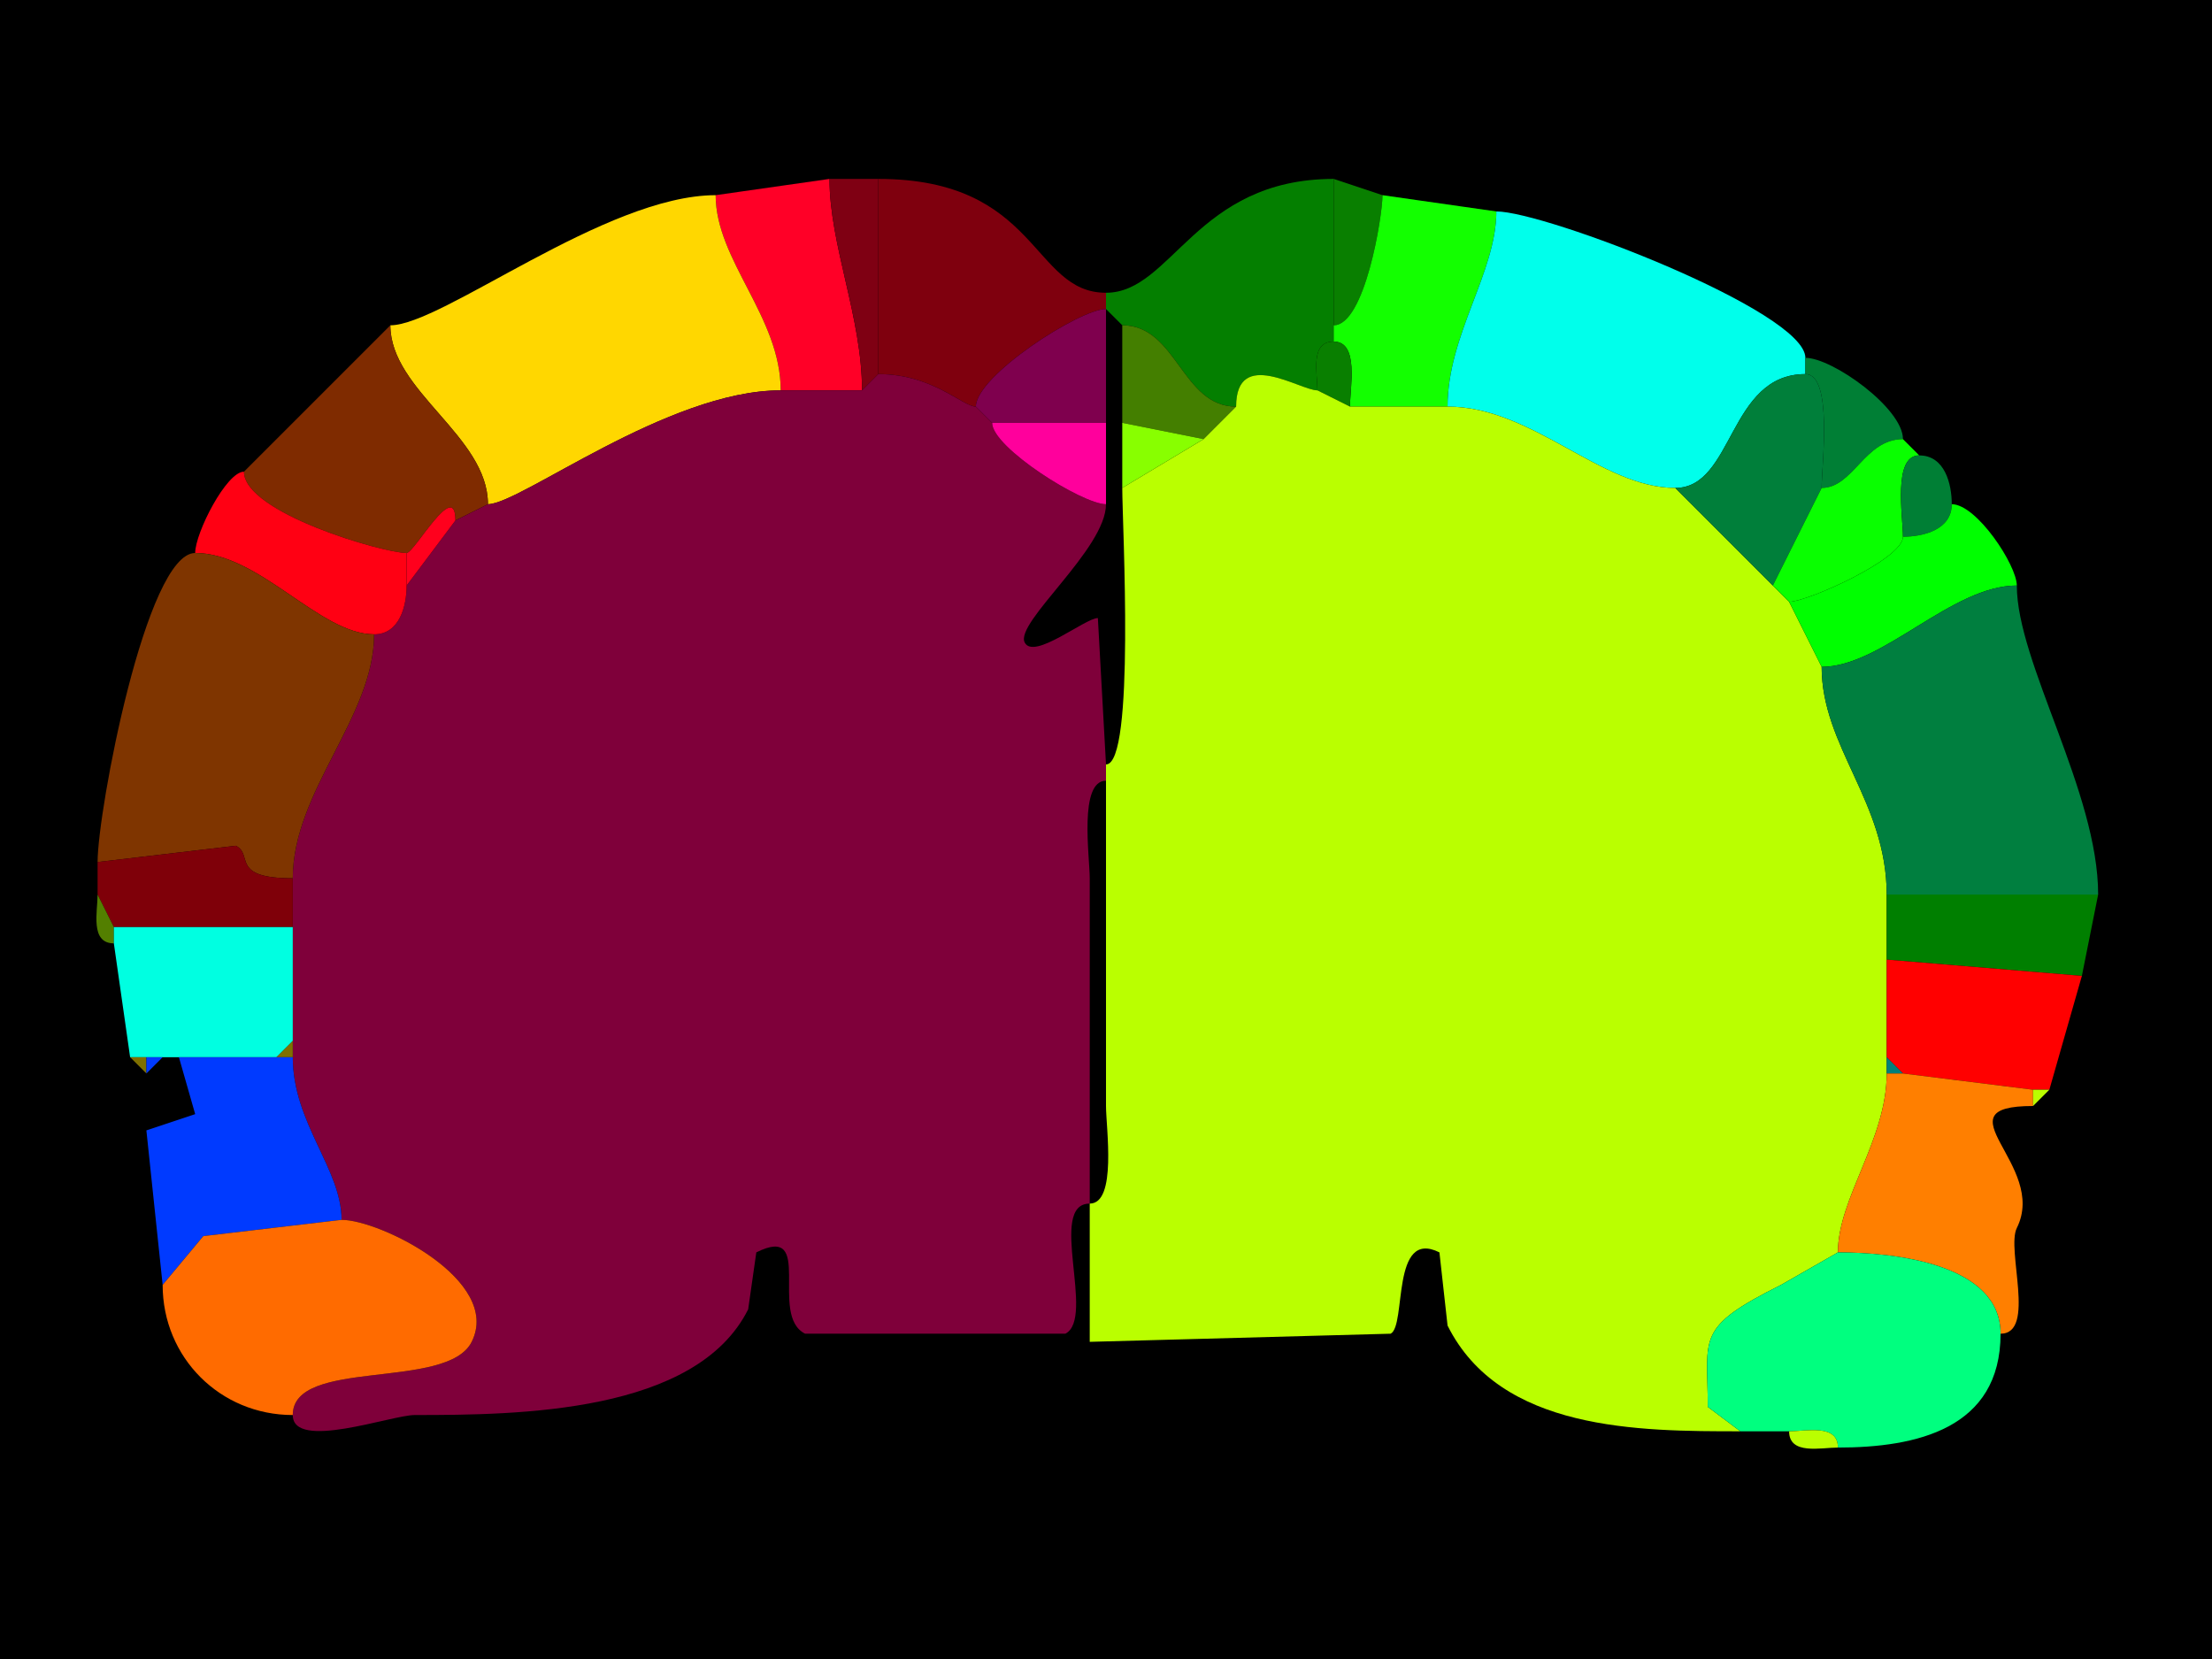 <svg xmlns="http://www.w3.org/2000/svg" xmlns:xlink="http://www.w3.org/1999/xlink" height="102" width="136">
<g>
<rect width="136" height="102" fill="#000000"  stroke-width="0" /> 
<path  fill="#FF0027" stroke-width="0" stroke="#FF0027" d = " M48 24 L53,24 C53,19.523 51,15.068 51,11 51,11 44,12 44,12 44,15.999 48,19.486 48,24  Z"/>

<path  fill="#7F0013" stroke-width="0" stroke="#7F0013" d = " M54 23 L53,24 C53,19.523 51,15.068 51,11 51,11 54,11 54,11 54,11 54,23 54,23  Z"/>

<path  fill="#7F000E" stroke-width="0" stroke="#7F000E" d = " M54 23 C57.354,23 59.19,25 60,25 60,23.11 66.374,19 68,19 68,19 68,18 68,18 63.425,18 63.885,11 54,11 54,11 54,23 54,23  Z"/>

<path  fill="#047F00" stroke-width="0" stroke="#047F00" d = " M81 24 C79.924,24 76,21.331 76,25 72.657,25 72.361,20 69,20 69,20 68,19 68,19 68,19 68,18 68,18 72.061,18 73.514,11 82,11 82,11 82,20 82,20 82,20 82,21 82,21 80.527,21 81,22.952 81,24  Z"/>

<path  fill="#097F00" stroke-width="0" stroke="#097F00" d = " M85 12 C85,13.293 83.915,20 82,20 82,20 82,11 82,11 82,11 85,12 85,12  Z"/>

<path  fill="#FFD700" stroke-width="0" stroke="#FFD700" d = " M48 24 C41.046,24 31.986,31 30,31 30,26.811 24,24.044 24,20 27.181,20 37.229,12 44,12 44,15.999 48,19.486 48,24  Z"/>

<path  fill="#13FF00" stroke-width="0" stroke="#13FF00" d = " M83 25 L89,25 C89,20.583 92,16.753 92,13 92,13 85,12 85,12 85,13.293 83.915,20 82,20 82,20 82,21 82,21 83.579,21 83,23.855 83,25  Z"/>

<path  fill="#00FFEB" stroke-width="0" stroke="#00FFEB" d = " M89 25 C94.239,25 98.416,30 103,30 106.599,30 106.258,23 111,23 111,23 111,22 111,22 111,19.14 95.003,13 92,13 92,16.753 89,20.583 89,25  Z"/>

<path  fill="#7F004E" stroke-width="0" stroke="#7F004E" d = " M61 26 L68,26 C68,26 68,19 68,19 66.374,19 60,23.11 60,25 60,25 61,26 61,26  Z"/>

<path  fill="#7F2B00" stroke-width="0" stroke="#7F2B00" d = " M28 32 C28,29.395 25.476,34 25,34 23.553,34 15,31.522 15,29 15,29 24,20 24,20 24,24.044 30,26.811 30,31 30,31 28,32 28,32  Z"/>

<path  fill="#447F00" stroke-width="0" stroke="#447F00" d = " M69 26 L74,27 C74,27 76,25 76,25 72.657,25 72.361,20 69,20 69,20 69,26 69,26  Z"/>

<path  fill="#097F00" stroke-width="0" stroke="#097F00" d = " M81 24 L83,25 C83,23.855 83.579,21 82,21 80.527,21 81,22.952 81,24  Z"/>

<path  fill="#7F003A" stroke-width="0" stroke="#7F003A" d = " M21 75 C23.385,75 30.884,78.732 29,82.5 27.494,85.512 18,83.457 18,87 18,89.217 24.069,87 25.5,87 31.872,87 42.802,86.896 46,80.5 46,80.5 46.5,77 46.5,77 50.141,75.179 47.229,80.864 49.5,82 49.5,82 65.5,82 65.5,82 67.385,81.057 64.377,74 67,74 67,74 67,54 67,54 67,52.679 66.316,48 68,48 68,48 68,47 68,47 68,47 67.5,38 67.5,38 66.717,38 63.553,40.606 63,39.5 62.385,38.27 68,33.754 68,31 66.537,31 61,27.514 61,26 61,26 60,25 60,25 59.19,25 57.354,23 54,23 54,23 53,24 53,24 53,24 48,24 48,24 41.046,24 31.986,31 30,31 30,31 28,32 28,32 28,32 25,36 25,36 25,37.238 24.577,39 23,39 23,44.094 18,48.633 18,54 18,54 18,57 18,57 18,57 18,64 18,64 18,64 18,65 18,65 18,69.052 21,71.866 21,75  Z"/>

<path  fill="#007F35" stroke-width="0" stroke="#007F35" d = " M117 27 C114.636,27 113.947,30 112,30 112,28.594 112.714,23 111,23 111,23 111,22 111,22 112.668,22 117,25.099 117,27  Z"/>

<path  fill="#BAFF00" stroke-width="0" stroke="#BAFF00" d = " M113 77 L109.5,79 C104.194,81.653 105,82.183 105,86.5 L107,88 C100.757,88 92.246,87.992 89,81.5 89,81.5 88.5,77 88.5,77 85.508,75.504 86.483,81.508 85.5,82 85.5,82 67,82.5 67,82.5 67,82.5 67,74 67,74 68.684,74 68,69.321 68,68 68,68 68,48 68,48 68,48 68,47 68,47 69.804,47 69,32.242 69,30 69,30 74,27 74,27 74,27 76,25 76,25 76,21.331 79.924,24 81,24 81,24 83,25 83,25 83,25 89,25 89,25 94.239,25 98.416,30 103,30 103,30 109,36 109,36 109,36 110,37 110,37 110,37 112,41 112,41 112,45.915 116,49.31 116,55 116,55 116,59 116,59 116,59 116,65 116,65 116,65 116,66 116,66 116,70.076 113,73.66 113,77  Z"/>

<path  fill="#007F3A" stroke-width="0" stroke="#007F3A" d = " M112 30 L109,36 C109,36 103,30 103,30 106.599,30 106.258,23 111,23 112.714,23 112,28.594 112,30  Z"/>

<path  fill="#FF009C" stroke-width="0" stroke="#FF009C" d = " M68 26 L68,31 C66.537,31 61,27.514 61,26 61,26 68,26 68,26  Z"/>

<path  fill="#88FF00" stroke-width="0" stroke="#88FF00" d = " M74 27 L69,30 C69,30 69,26 69,26 69,26 74,27 74,27  Z"/>

<path  fill="#09FF00" stroke-width="0" stroke="#09FF00" d = " M109 36 L110,37 C111.122,37 117,34.368 117,33 117,31.765 116.357,28 118,28 118,28 117,27 117,27 114.636,27 113.947,30 112,30 112,30 109,36 109,36  Z"/>

<path  fill="#007F35" stroke-width="0" stroke="#007F35" d = " M120 31 C120,32.577 118.238,33 117,33 117,31.765 116.357,28 118,28 119.577,28 120,29.762 120,31  Z"/>

<path  fill="#FF0013" stroke-width="0" stroke="#FF0013" d = " M25 36 C25,37.238 24.577,39 23,39 19.652,39 15.945,34 12,34 12,32.762 13.923,29 15,29 15,31.522 23.553,34 25,34 25,34 25,36 25,36  Z"/>

<path  fill="#FF001D" stroke-width="0" stroke="#FF001D" d = " M25 34 L25,36 C25,36 28,32 28,32 28,29.395 25.476,34 25,34  Z"/>

<path  fill="#00FF00" stroke-width="0" stroke="#00FF00" d = " M110 37 L112,41 C115.736,41 119.982,36 124,36 124,34.753 121.533,31 120,31 120,32.577 118.238,33 117,33 117,34.368 111.122,37 110,37  Z"/>

<path  fill="#7F3500" stroke-width="0" stroke="#7F3500" d = " M6 53 L14.5,52 C15.608,52.554 14.12,54 18,54 18,48.633 23,44.094 23,39 19.652,39 15.945,34 12,34 8.983,34 6,49.873 6,53  Z"/>

<path  fill="#007F3F" stroke-width="0" stroke="#007F3F" d = " M116 55 C120.313,55 124,55 129,55 129,48.686 124,40.737 124,36 119.982,36 115.736,41 112,41 112,45.915 116,49.31 116,55  Z"/>

<path  fill="#7F0009" stroke-width="0" stroke="#7F0009" d = " M7 57 C10.109,57 14.814,57 18,57 18,57 18,54 18,54 14.12,54 15.608,52.554 14.5,52 14.5,52 6,53 6,53 6,53 6,55 6,55 6,55 7,57 7,57  Z"/>

<path  fill="#537F00" stroke-width="0" stroke="#537F00" d = " M7 57 L7,58 C5.527,58 6,56.048 6,55 6,55 7,57 7,57  Z"/>

<path  fill="#007F00" stroke-width="0" stroke="#007F00" d = " M116 59 L128,60 C128,60 129,55 129,55 124,55 120.313,55 116,55 116,55 116,59 116,59  Z"/>

<path  fill="#00FFE1" stroke-width="0" stroke="#00FFE1" d = " M11 65 L17,65 C17,65 18,64 18,64 18,64 18,57 18,57 14.814,57 10.109,57 7,57 7,57 7,58 7,58 7,58 8,65 8,65 8,65 9,65 9,65 9,65 10,65 10,65 10,65 11,65 11,65  Z"/>

<path  fill="#FF0000" stroke-width="0" stroke="#FF0000" d = " M125 67 L126,67 C126,67 128,60 128,60 128,60 116,59 116,59 116,59 116,65 116,65 116,65 117,66 117,66 117,66 125,67 125,67  Z"/>

<path  fill="#7F7000" stroke-width="0" stroke="#7F7000" d = " M17 65 L18,65 C18,65 18,64 18,64 18,64 17,65 17,65  Z"/>

<path  fill="#7F7000" stroke-width="0" stroke="#7F7000" d = " M9 65 L9,66 C9,66 8,65 8,65 8,65 9,65 9,65  Z"/>

<path  fill="#003AFF" stroke-width="0" stroke="#003AFF" d = " M10 65 L9,66 C9,66 9,65 9,65 9,65 10,65 10,65  Z"/>

<path  fill="#003AFF" stroke-width="0" stroke="#003AFF" d = " M21 75 L12.5,76 L10,79 C10,79 9,69.5 9,69.5 9,69.5 12,68.5 12,68.5 12,68.5 11,65 11,65 11,65 17,65 17,65 17,65 18,65 18,65 18,69.052 21,71.866 21,75  Z"/>

<path  fill="#007F7A" stroke-width="0" stroke="#007F7A" d = " M116 66 L117,66 C117,66 116,65 116,65 116,65 116,66 116,66  Z"/>

<path  fill="#FF7F00" stroke-width="0" stroke="#FF7F00" d = " M113 77 C116.458,77 123,77.691 123,82 125.207,82 123.338,76.824 124,75.5 125.939,71.622 119.047,68 125,68 125,68 125,67 125,67 125,67 117,66 117,66 117,66 116,66 116,66 116,70.076 113,73.66 113,77  Z"/>

<path  fill="#BAFF00" stroke-width="0" stroke="#BAFF00" d = " M126 67 L125,68 C125,68 125,67 125,67 125,67 126,67 126,67  Z"/>

<path  fill="#FF6B00" stroke-width="0" stroke="#FF6B00" d = " M10 79 C10,83.468 13.54,87 18,87 18,83.457 27.494,85.512 29,82.5 30.884,78.732 23.385,75 21,75 21,75 12.5,76 12.5,76 12.5,76 10,79 10,79  Z"/>

<path  fill="#00FF7F" stroke-width="0" stroke="#00FF7F" d = " M110 88 C111.048,88 113,87.527 113,89 117.802,89 123,87.858 123,82 123,77.691 116.458,77 113,77 113,77 109.5,79 109.5,79 104.194,81.653 105,82.183 105,86.5 105,86.5 107,88 107,88 107,88 110,88 110,88  Z"/>

<path  fill="#BAFF00" stroke-width="0" stroke="#BAFF00" d = " M110 88 C111.048,88 113,87.527 113,89 111.952,89 110,89.473 110,88  Z"/>

</g>
</svg>
